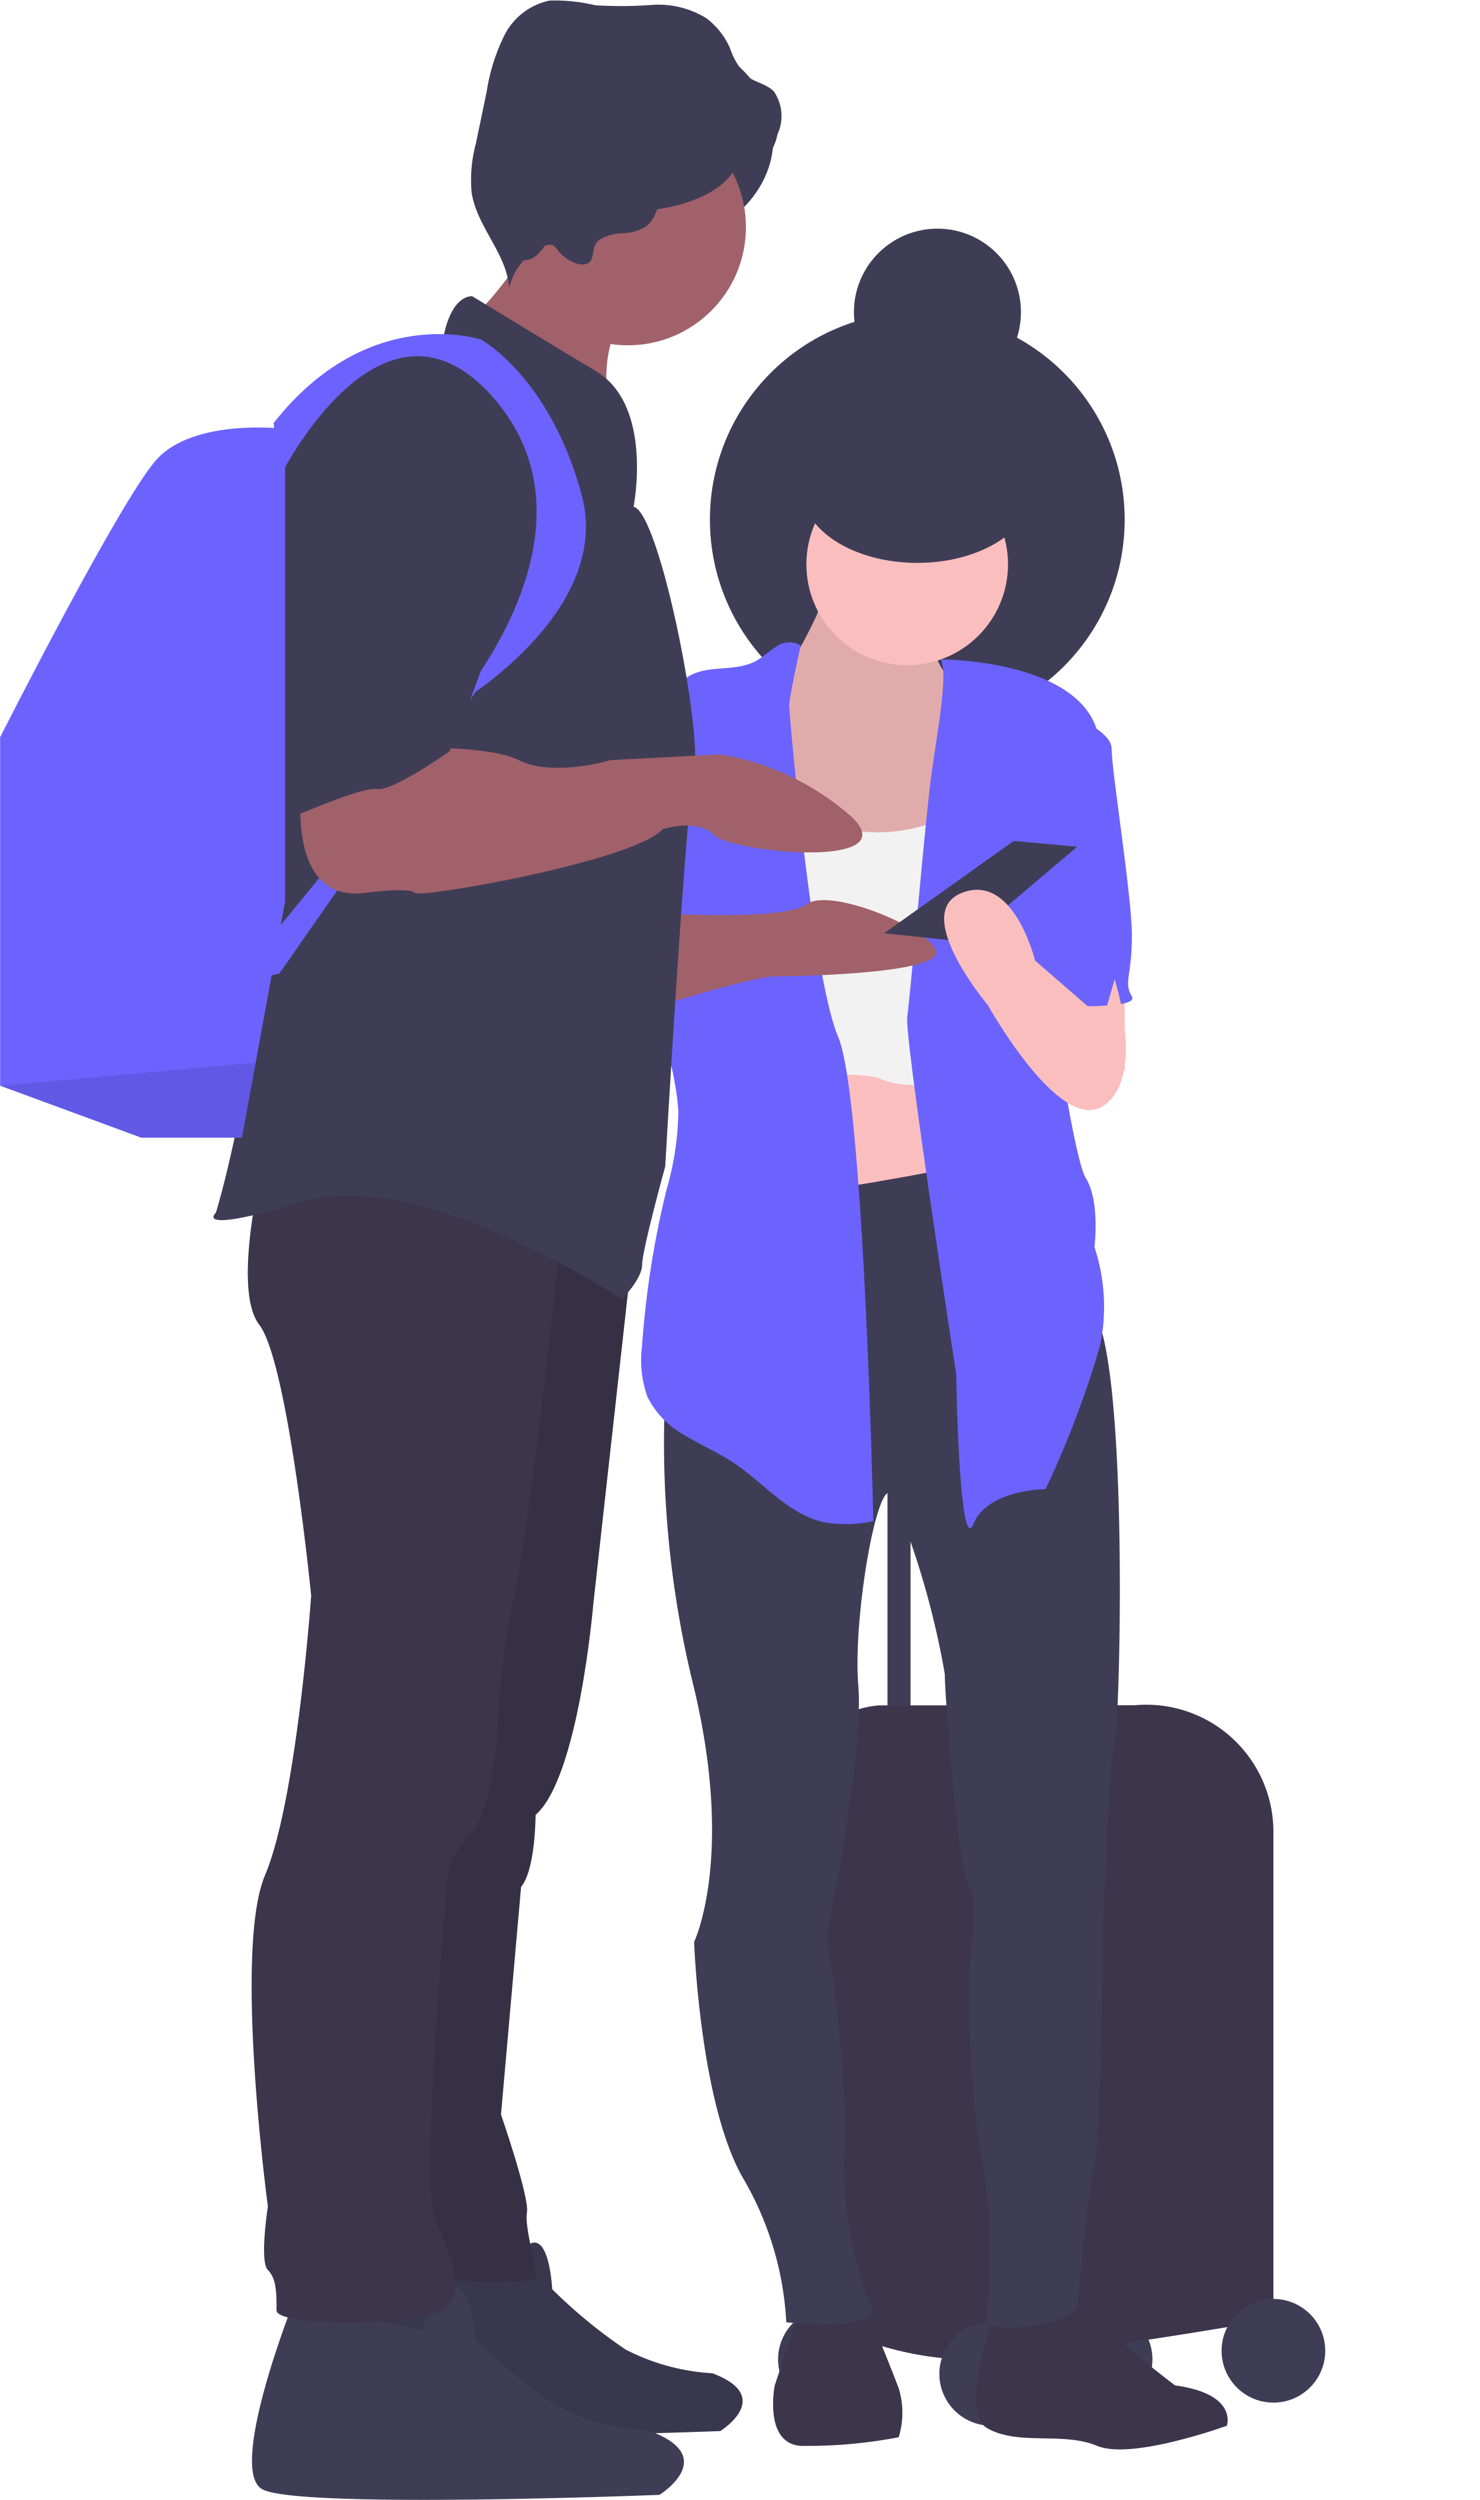 <svg xmlns="http://www.w3.org/2000/svg" xmlns:xlink="http://www.w3.org/1999/xlink" width="77" height="130" viewBox="0 0 77 130">
  <defs>
    <clipPath id="clip-booking_trip">
      <rect width="77" height="130"/>
    </clipPath>
  </defs>
  <g id="booking_trip" data-name="booking – trip" clip-path="url(#clip-booking_trip)">
    <rect width="77" height="130" fill="none"/>
    <g id="Group_1310" data-name="Group 1310">
      <circle id="Ellipse_71" data-name="Ellipse 71" cx="2.696" cy="2.696" r="2.696" transform="translate(54.565 120)" fill="#3f3d56"/>
      <circle id="Ellipse_72" data-name="Ellipse 72" cx="2.696" cy="2.696" r="2.696" transform="translate(40.481 120)" fill="#3f3d56"/>
      <rect id="Rectangle_161" data-name="Rectangle 161" width="1.199" height="33.116" transform="translate(46.174 57.666)" fill="#3f3d56"/>
      <rect id="Rectangle_162" data-name="Rectangle 162" width="1.199" height="33.116" transform="translate(52.616 57.666)" fill="#3f3d56"/>
      <path id="Path_6804" data-name="Path 6804" d="M745.71,403.558l-.3-.9a5.862,5.862,0,0,1,7.941-.755l-.3,1.35h-1.2s-1.947-1.633-5.243.232Z" transform="translate(-699.243 -344.993)" fill="#3f3d56"/>
      <path id="Path_6828" data-name="Path 6828" d="M721.972,575.288a5.082,5.082,0,0,0-4.645,4.794c-.6,4.645,0,26.222,0,26.222a16.993,16.993,0,0,0,10.339,3c5.695-.449,14.833-2.1,14.833-2.1V581.9a6.612,6.612,0,0,0-6.922-6.639,2.431,2.431,0,0,0-.27.021Z" transform="translate(-676.247 -486.604)" fill="#3c354c"/>
      <circle id="Ellipse_75" data-name="Ellipse 75" cx="2.696" cy="2.696" r="2.696" transform="translate(48.872 120.75)" fill="#3f3d56"/>
      <circle id="Ellipse_76" data-name="Ellipse 76" cx="2.696" cy="2.696" r="2.696" transform="translate(63.556 119.551)" fill="#3f3d56"/>
      <ellipse id="Ellipse_69" data-name="Ellipse 69" cx="7.492" cy="5.844" rx="7.492" ry="5.844" transform="translate(25.248 1.4)" fill="#3f3d56"/>
      <circle id="Ellipse_70" data-name="Ellipse 70" cx="10.789" cy="10.789" r="10.789" transform="translate(36.935 16.233)" fill="#3f3d56"/>
      <rect id="Rectangle_163" data-name="Rectangle 163" width="10.789" height="13.785" transform="translate(40.232 52.946)" fill="#fbbebe"/>
      <rect id="Rectangle_164" data-name="Rectangle 164" width="3.297" height="6.593" transform="translate(55.216 49.049)" fill="#fbbebe"/>
      <path id="Path_6805" data-name="Path 6805" d="M584.533,740.01l-1.348,4.046s-.6,3,1.348,3.146a25.2,25.2,0,0,0,5.1-.449,4.321,4.321,0,0,0,0-2.547c-.449-1.2-1.8-4.5-1.8-4.5Z" transform="translate(-542.877 -620.01)" fill="#3c354c"/>
      <path id="Path_6806" data-name="Path 6806" d="M640.015,742.09s-2.1,5.245-.449,6.144,3.9.149,5.695.9S652,748.085,652,748.085s.6-1.648-2.7-2.1c0,0-3.587-2.7-3.587-3.3s-2.1-.6-2.1-.6Z" transform="translate(-588.171 -621.94)" fill="#3c354c"/>
      <path id="Path_6807" data-name="Path 6807" d="M569.848,424.193s-12.286,2.547-13.783,1.8-3,10.2-3,10.2a52.962,52.962,0,0,0,1.5,15.434c2.1,8.84,0,13.187,0,13.187s.3,8.391,2.549,12.288a16.513,16.513,0,0,1,2.247,7.492s4.343.449,4.5-.6a20.037,20.037,0,0,1-1.5-8.091c.3-3.9-.9-11.389-.9-11.389s1.948-9.44,1.648-13.028,1.05-11.238,1.8-9.89a43.551,43.551,0,0,1,2.7,9.291c0,1.35.755,10.337,1.2,10.938s.3,2.4.149,3.3a54.425,54.425,0,0,0,.6,11.238c.748,3.6.151,7.641.3,8.242s4.5.149,4.645-.9c0,0,.6-6.442.9-7.341s.442-12.3.442-12.3.3-8.84.6-9.739.755-20.229-1.2-22.469-1.2-7.941-1.2-7.941Z" transform="translate(-518.453 -363.828)" fill="#3f3d56"/>
      <path id="Path_6808" data-name="Path 6808" d="M581.081,268.962a18.658,18.658,0,0,0-1.461,3.236,6.212,6.212,0,0,0-.142,3.5,8.686,8.686,0,0,0,.967,2.02,6.936,6.936,0,0,0,1.221,1.631c1.133,1.035,2.779,1.242,4.309,1.4a2.182,2.182,0,0,0,.791-.013,1.494,1.494,0,0,0,.566-.31,4.5,4.5,0,0,0,1.22-2.266,37.385,37.385,0,0,0,1.25-6.068,2.81,2.81,0,0,0,0-.982,4.929,4.929,0,0,0-.914-1.493,3.809,3.809,0,0,1-.65-1.964,1.6,1.6,0,0,0-.215-.98,1.32,1.32,0,0,0-.508-.313c-.893-.378-1.784-.755-2.679-1.118-.54-.223-1.51-.816-2.077-.378-.485.378-.251,1.254-.459,1.779A24.938,24.938,0,0,1,581.081,268.962Z" transform="translate(-539.786 -234.701)" fill="#fbbebe"/>
      <path id="Path_6809" data-name="Path 6809" d="M581.081,268.962a18.658,18.658,0,0,0-1.461,3.236,6.212,6.212,0,0,0-.142,3.5,8.686,8.686,0,0,0,.967,2.02,6.936,6.936,0,0,0,1.221,1.631c1.133,1.035,2.779,1.242,4.309,1.4a2.182,2.182,0,0,0,.791-.013,1.494,1.494,0,0,0,.566-.31,4.5,4.5,0,0,0,1.22-2.266,37.385,37.385,0,0,0,1.25-6.068,2.81,2.81,0,0,0,0-.982,4.929,4.929,0,0,0-.914-1.493,3.809,3.809,0,0,1-.65-1.964,1.6,1.6,0,0,0-.215-.98,1.32,1.32,0,0,0-.508-.313c-.893-.378-1.784-.755-2.679-1.118-.54-.223-1.51-.816-2.077-.378-.485.378-.251,1.254-.459,1.779A24.938,24.938,0,0,1,581.081,268.962Z" transform="translate(-539.786 -234.701)" opacity="0.1"/>
      <circle id="Ellipse_73" data-name="Ellipse 73" cx="5.245" cy="5.245" r="5.245" transform="translate(41.954 24.101)" fill="#fbbebe"/>
      <path id="Path_6810" data-name="Path 6810" d="M584.47,326.18a8.373,8.373,0,0,1-5.425.451,29.853,29.853,0,0,1-4.679-1.335,5.019,5.019,0,0,0-.44,2.088,57.231,57.231,0,0,0,.517,6.488c.21,2.753,0,5.566.708,8.232a2.266,2.266,0,0,1,.506-1.235,2.8,2.8,0,0,1,.848-.623,6.76,6.76,0,0,1,4.641-.578,4.521,4.521,0,0,0,2.734.257,2.658,2.658,0,0,0,1.171-1.154A9.482,9.482,0,0,0,586.075,336a39.263,39.263,0,0,0,.71-7.649c.019-.685.313-2.723-.255-3.225-.4-.349-.516.149-.8.41A3.67,3.67,0,0,1,584.47,326.18Z" transform="translate(-535.43 -283.605)" fill="#f2f2f2"/>
      <path id="Path_6811" data-name="Path 6811" d="M554.051,282.805a1.131,1.131,0,0,0-1.252.043c-.385.232-.7.553-1.087.765-1.084.587-2.54.157-3.569.84-.967.644-1.133,1.969-1.208,3.129a49.717,49.717,0,0,1-1.059,8.778,7,7,0,0,0-.344,2.307,6.123,6.123,0,0,0,.313,1.3l.929,2.9a15.351,15.351,0,0,1,.912,4.131,15.172,15.172,0,0,1-.617,4.109,48.188,48.188,0,0,0-1.271,8.1,5.7,5.7,0,0,0,.283,2.677,4.659,4.659,0,0,0,1.952,2c.808.489,1.686.867,2.477,1.386,1.588,1.044,2.862,2.689,4.72,3.117a6.42,6.42,0,0,0,2.6-.053S557.346,306.3,556,303.155s-2.547-16.782-2.547-17.231S554.051,282.805,554.051,282.805Z" transform="translate(-512.393 -249.235)" fill="#6c63ff"/>
      <path id="Path_6812" data-name="Path 6812" d="M621.785,287.36s7.09,0,8.14,3.746-3,9.89-3,9.89,1.648,12.137,2.4,13.336.451,3.587.451,3.587a9.915,9.915,0,0,1,.3,5.1,50.331,50.331,0,0,1-2.847,7.492s-3,0-3.746,1.8-.9-7.792-.9-7.792-2.7-17.531-2.547-18.579.9-9.741,1.2-12.139S622.187,288.259,621.785,287.36Z" transform="translate(-572.835 -253.069)" fill="#6c63ff"/>
      <path id="Path_6813" data-name="Path 6813" d="M652.8,300.06s3.448,1.048,3.448,2.247,1.055,7.641,1.055,9.739-.449,2.4,0,3.147-4.794.449-4.794.449l-.954-8.54Z" transform="translate(-598.413 -263.371)" fill="#6c63ff"/>
      <path id="Path_6814" data-name="Path 6814" d="M547.649,354.323s6.744.449,7.943-.451,6.293,1.2,6.742,2.4-7.194,1.348-8.391,1.348-6.894,1.8-6.894,1.8Z" transform="translate(-513.636 -306.845)" fill="#a0616a"/>
      <path id="Path_6815" data-name="Path 6815" d="M468.179,724.059s-3.144,7.93-1.51,8.874,18.855.272,18.855.272,2.868-1.775-.41-3.006a11.241,11.241,0,0,1-4.509-1.229,26.287,26.287,0,0,1-3.827-3.142s-.136-3.006-1.229-2.322a2.806,2.806,0,0,0-1.229,1.913Z" transform="translate(-448.05 -606.783)" fill="#3f3d56"/>
      <path id="Path_6816" data-name="Path 6816" d="M468.179,724.059s-3.144,7.93-1.51,8.874,18.855.272,18.855.272,2.868-1.775-.41-3.006a11.241,11.241,0,0,1-4.509-1.229,26.287,26.287,0,0,1-3.827-3.142s-.136-3.006-1.229-2.322a2.806,2.806,0,0,0-1.229,1.913Z" transform="translate(-448.05 -606.783)" opacity="0.1"/>
      <path id="Path_6817" data-name="Path 6817" d="M441.687,736.638s-3.446,8.685-1.648,9.739,20.679.3,20.679.3,3.147-1.947-.449-3.3a12.341,12.341,0,0,1-4.945-1.348,28.514,28.514,0,0,1-4.2-3.451s-.149-3.3-1.348-2.547a3.074,3.074,0,0,0-1.348,2.1Z" transform="translate(-426.409 -616.938)" fill="#3f3d56"/>
      <path id="Path_6818" data-name="Path 6818" d="M491.854,431.6l-2.1,18.881s-.755,8.991-3,10.938c0,0,0,2.847-.755,3.746L484.954,477s1.5,4.343,1.35,5.1.6,3.146.449,3.446-7.194,0-7.194,0l1.5-24.124L485.7,427.86Z" transform="translate(-458.889 -367.041)" fill="#3c354c"/>
      <path id="Path_6819" data-name="Path 6819" d="M491.854,431.6l-2.1,18.881s-.755,8.991-3,10.938c0,0,0,2.847-.755,3.746L484.954,477s1.5,4.343,1.35,5.1.6,3.146.449,3.446-7.194,0-7.194,0l1.5-24.124L485.7,427.86Z" transform="translate(-458.889 -367.041)" opacity="0.1"/>
      <path id="Path_6820" data-name="Path 6820" d="M454.7,427.723s-1.648,15.433-2.4,18.73a42.54,42.54,0,0,0-.9,6.593s-.149,4.8-1.5,6.144a4.046,4.046,0,0,0-1.2,2.993s-1.35,15.133-.6,16.933,1.5,3.3.755,4.494-8.991,1.2-8.991.3,0-1.648-.449-2.1,0-3.3,0-3.3-1.8-13.336-.149-17.231,2.4-14.539,2.4-14.539-1.2-12.137-2.7-14.085.3-8.84.3-8.84Z" transform="translate(-425.477 -363.764)" fill="#3c354c"/>
      <path id="Path_6821" data-name="Path 6821" d="M502.49,172.132a2.016,2.016,0,0,0,.97.827,28.983,28.983,0,0,1,5.853,4.707,6.879,6.879,0,0,1,.274-4.65,2.4,2.4,0,0,0,.346-1.563,2.011,2.011,0,0,0-.755-.91,23.51,23.51,0,0,0-2.317-1.58c-.566-.336-1.714-1.229-2.358-1.133a5.928,5.928,0,0,1-.432,2.455C503.976,170.484,502.556,172.283,502.49,172.132Z" transform="translate(-477.489 -156.101)" fill="#a0616a"/>
      <circle id="Ellipse_74" data-name="Ellipse 74" cx="6.144" cy="6.144" r="6.144" transform="translate(26.52 5.669)" fill="#a0616a"/>
      <path id="Path_6822" data-name="Path 6822" d="M450.767,198.3s1.048-5.245-1.948-7.043-6.442-3.9-6.442-3.9-1.05-.151-1.5,2.1c0,0-8.54,1.648-9.44,9.739s.6,19.929.6,19.929-1.348,10.339-3,15.883c0,0-1.35,1.2,4.645-.6s16.481,5.1,16.481,5.1,1.05-1.05,1.05-1.8,1.2-5.1,1.2-5.1,1.048-18.43,1.5-20.528S452.115,198.6,450.767,198.3Z" transform="translate(-417.803 -171.949)" fill="#3f3d56"/>
      <path id="Path_6823" data-name="Path 6823" d="M454.911,217.075s8.24-4.8,6.591-10.94-5.243-8.091-5.243-8.091-5.844-1.949-10.789,4.343l.3,2.847s5.394-10.938,11.238-4.046S454.911,217.075,454.911,217.075Z" transform="translate(-431.236 -180.386)" fill="#6c63ff"/>
      <path id="Path_6824" data-name="Path 6824" d="M384.945,223.559v24.57l-1.531,8.381-.716,3.906h-5.238l-7.341-2.7V239.593s6.142-12.139,8.091-14.386S384.945,223.559,384.945,223.559Z" transform="translate(-370.112 -201.256)" fill="#6c63ff"/>
      <path id="Path_6825" data-name="Path 6825" d="M49.46,292.66l-.714,3.907H43.5l-7.341-2.7Z" transform="translate(-36.16 -237.403)" opacity="0.1"/>
      <path id="Path_6826" data-name="Path 6826" d="M105.2,197.344l12.886-15.734L106.7,197.944l-1.2.3Z" transform="translate(-92.164 -147.321)" fill="#6c63ff"/>
      <path id="Path_6827" data-name="Path 6827" d="M506.531,118.192a2.562,2.562,0,0,1,1.206-.321,2.277,2.277,0,0,0,1.191-.355c.58-.446.623-1.307,1.048-1.9.614-.863,1.839-.967,2.9-.925a3.211,3.211,0,0,0,1.888-.283,2.891,2.891,0,0,0,1-1.675,2.255,2.255,0,0,0-.189-2.236c-.378-.389-.989-.466-1.416-.808a3.842,3.842,0,0,1-.865-1.441,3.9,3.9,0,0,0-1.256-1.573,4.748,4.748,0,0,0-2.811-.674,22.086,22.086,0,0,1-2.936.019,9,9,0,0,0-2.385-.245,3.415,3.415,0,0,0-2.349,1.807,10.044,10.044,0,0,0-.919,2.913l-.567,2.725a7.244,7.244,0,0,0-.215,2.564c.279,1.767,1.843,3.172,1.95,4.956a3.042,3.042,0,0,1,1.858-2.207.587.587,0,0,1,.378-.047c.155.051.245.206.344.336.257.342,1.063.859,1.51.617C506.323,119.221,506.017,118.541,506.531,118.192Z" transform="translate(-475.315 -105.745)" fill="#3f3d56"/>
      <path id="Path_6829" data-name="Path 6829" d="M452.931,313.268s-1.05,6.591,3.295,5.993c0,0,2.249-.3,2.549,0s11.387-1.648,12.886-3.3c0,0,1.8-.6,2.7.3s9.89,1.8,7.2-.9a13.7,13.7,0,0,0-6.892-3.3l-5.695.3s-3,.9-4.794,0-6.9-.589-6.9-.589Z" transform="translate(-437.198 -272.833)" fill="#a0616a"/>
      <path id="Path_6830" data-name="Path 6830" d="M456.972,209.59s-6.742.755-6.742,10.488v12.435s3.746-1.648,4.5-1.5,3.746-1.948,3.746-1.948,3.446-8.089,3.146-10.336S461.468,209.888,456.972,209.59Z" transform="translate(-435.097 -189.983)" fill="#3f3d56"/>
      <path id="Path_6831" data-name="Path 6831" d="M286.532,231.61l-6.742,4.8,4.2.449,5.844-4.945Z" transform="translate(-233.79 -187.88)" fill="#3f3d56"/>
      <path id="Path_6832" data-name="Path 6832" d="M639.1,355.463s1.648,5.1-.6,6.593-5.995-5.245-5.995-5.245-4.046-4.794-1.348-5.844,3.8,3.521,3.8,3.521l3.538,3.072Z" transform="translate(-581.108 -304.539)" fill="#fbbebe"/>
      <ellipse id="Ellipse_77" data-name="Ellipse 77" cx="5.993" cy="3.822" rx="5.993" ry="3.822" transform="translate(41.731 21.628)" fill="#3f3d56"/>
      <circle id="Ellipse_78" data-name="Ellipse 78" cx="4.345" cy="4.345" r="4.345" transform="translate(44.427 11.89)" fill="#3f3d56"/>
      <ellipse id="Ellipse_79" data-name="Ellipse 79" cx="5.768" cy="2.996" rx="5.768" ry="2.996" transform="translate(26.896 4.997)" fill="#3f3d56"/>
      <ellipse id="Ellipse_80" data-name="Ellipse 80" cx="2.022" cy="5.021" rx="2.022" ry="5.021" transform="translate(25.248 3.496)" fill="#3f3d56"/>
    </g>
  </g>
</svg>
